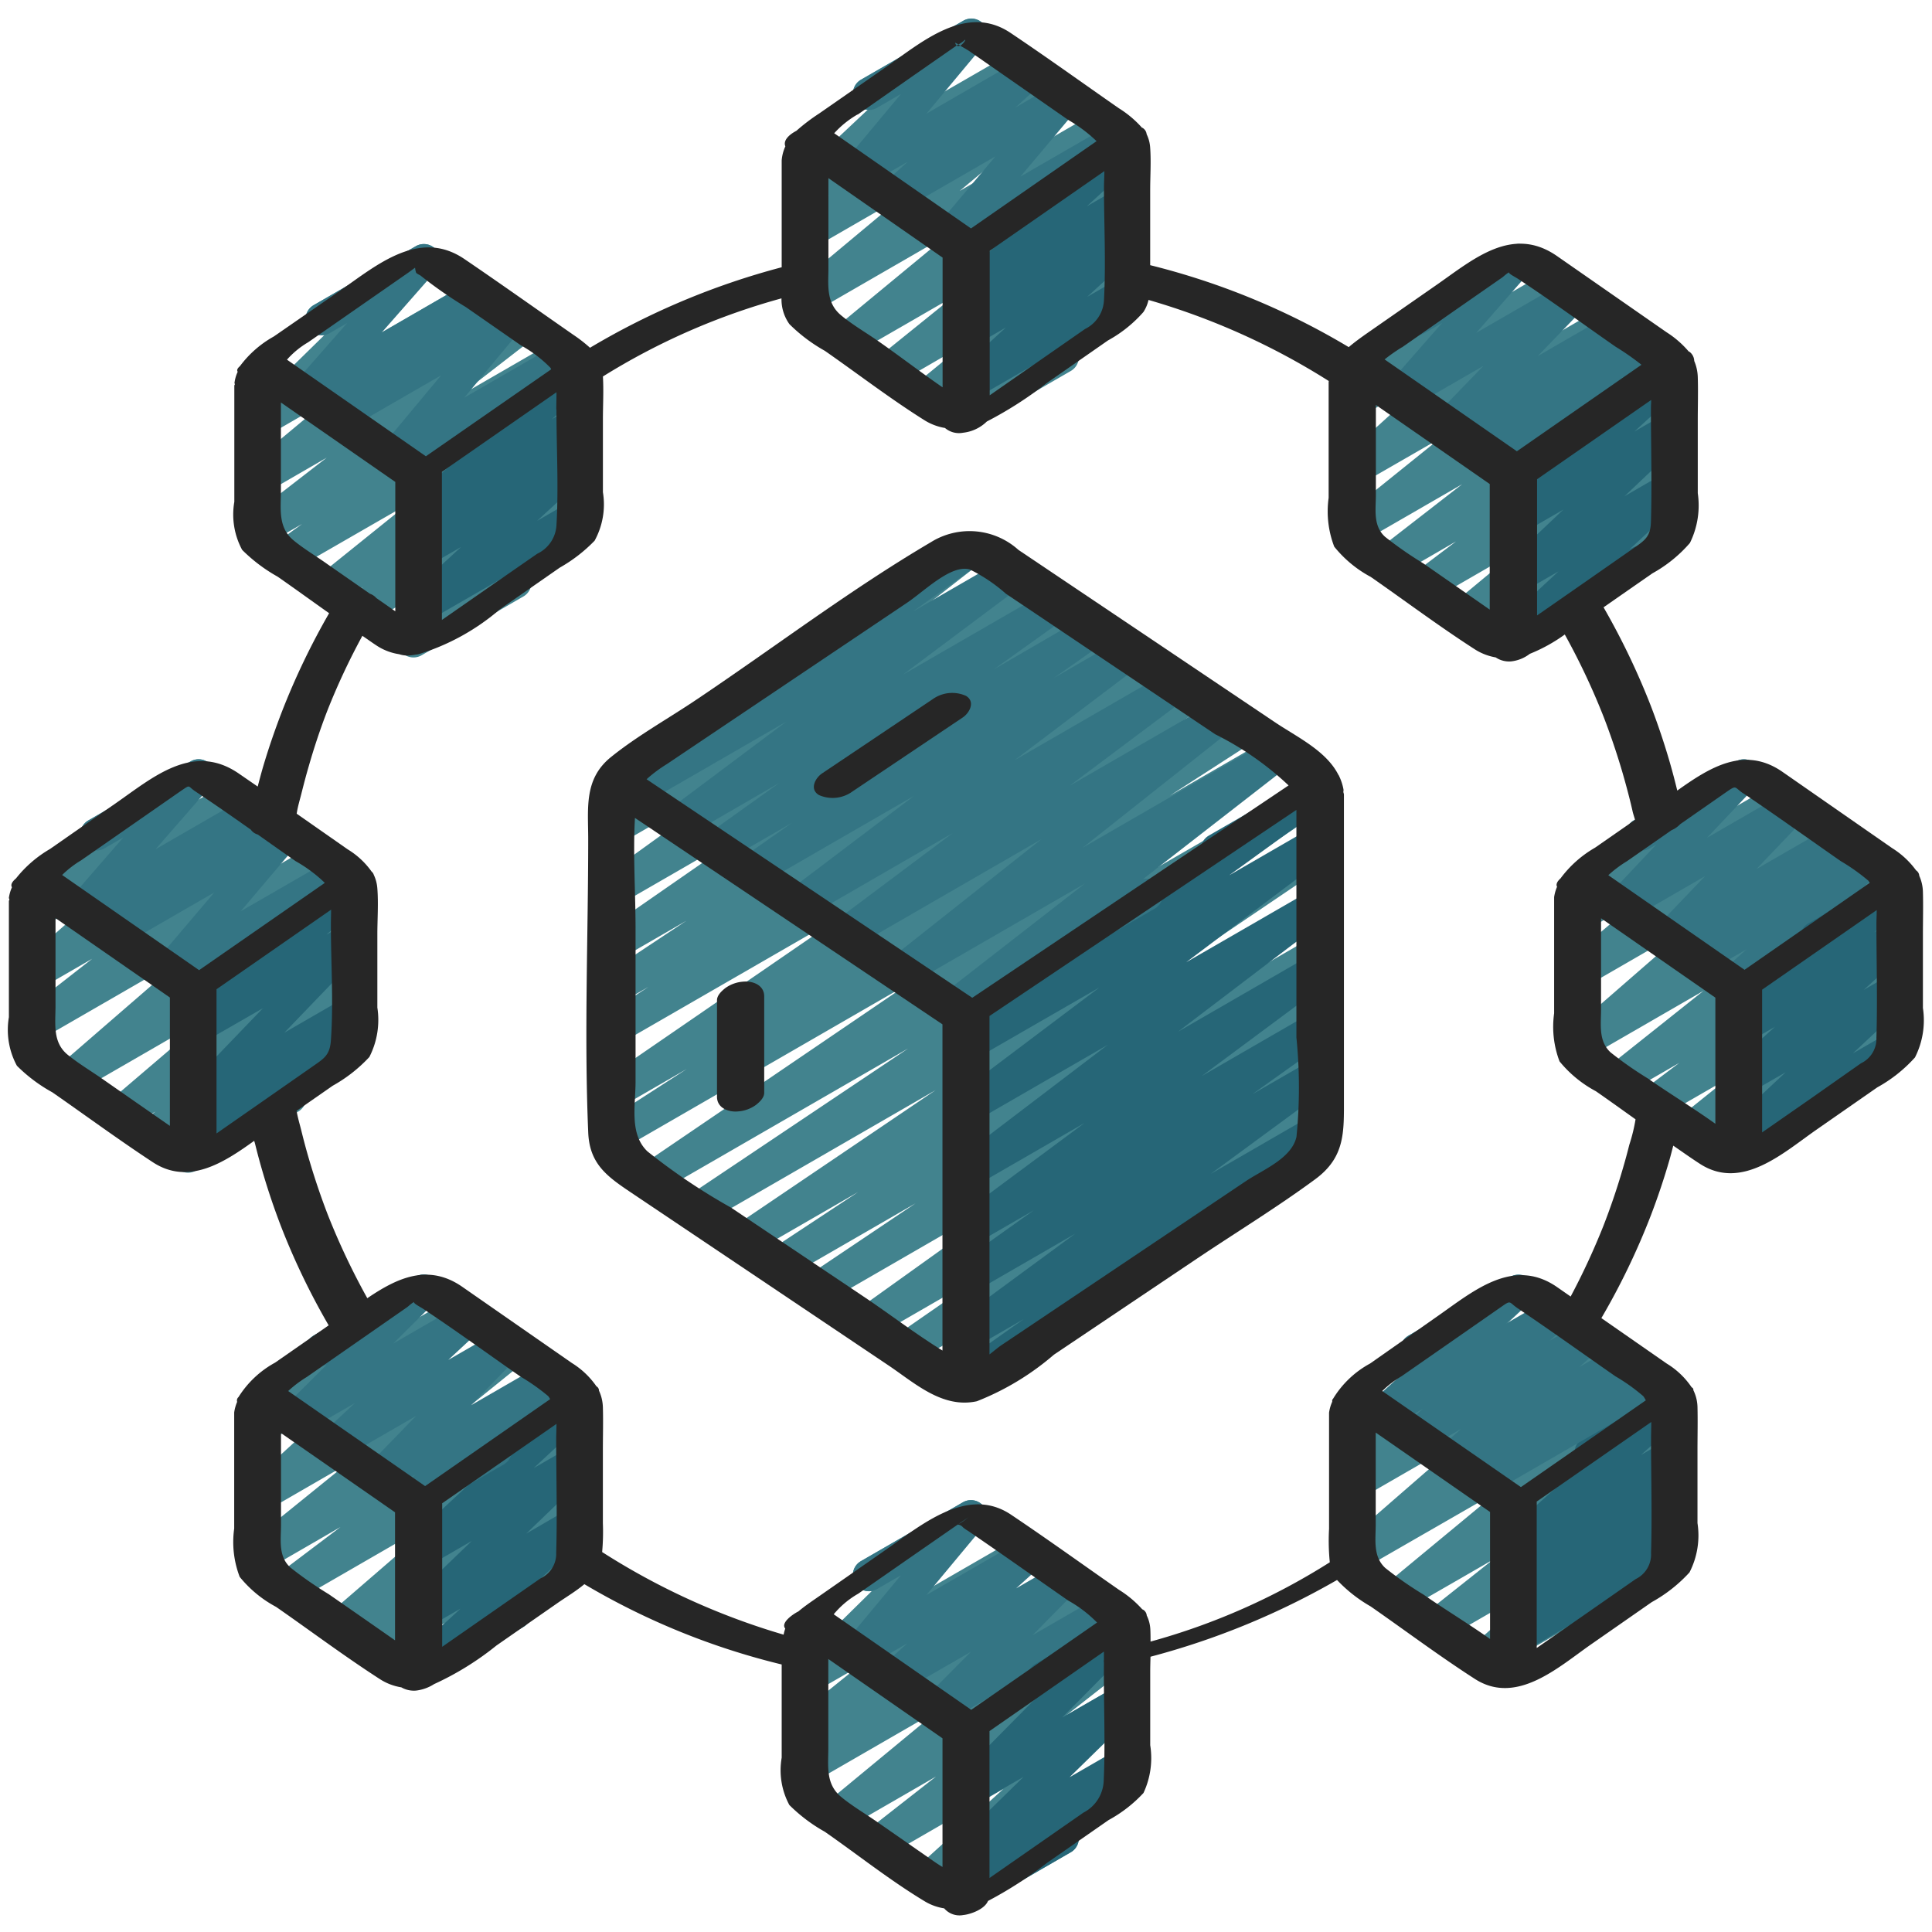 <svg id="Icons" height="512" viewBox="0 0 60 60" width="512" xmlns="http://www.w3.org/2000/svg"><g fill="#42838e"><path d="m29.841 13.418a.5.5 0 0 1 -.317-.887l.368-.3-.892.514a.5.5 0 0 1 -.566-.82l1.458-1.193-2.07 1.2a.5.5 0 0 1 -.563-.823l2.341-1.889-3.1 1.789a.5.5 0 0 1 -.568-.819l3.511-2.9-4.157 2.4a.5.5 0 0 1 -.57-.817l3.325-2.773-2.762 1.594a.5.5 0 0 1 -.557-.828l1.021-.8-.464.268a.5.5 0 0 1 -.592-.8l2.265-2.13a.5.5 0 0 1 -.213-.932l3.171-1.824a.5.5 0 0 1 .593.8l-1.991 1.869 2.979-1.717a.5.5 0 0 1 .558.828l-1.022.8 1.53-.883a.5.5 0 0 1 .57.817l-3.322 2.767 4.326-2.5a.5.5 0 0 1 .568.819l-3.512 2.9 3.533-2.038a.5.5 0 0 1 .563.823l-2.344 1.885 1.782-1.028a.5.5 0 0 1 .566.82l-1.457 1.19.891-.514a.5.5 0 0 1 .566.82l-1.958 1.6a.479.479 0 0 1 .109.131.5.5 0 0 1 -.182.683l-3.165 1.828a.5.5 0 0 1 -.25.07z"/><path d="m12.841 20.418a.5.5 0 0 1 -.346-.861l2.138-2.048-3.195 1.845a.5.5 0 0 1 -.551-.832l.385-.292-.793.458a.5.5 0 0 1 -.563-.822l2.733-2.2-3.564 2.053a.5.5 0 0 1 -.543-.839l.838-.606-1.044.6a.5.5 0 0 1 -.557-.829l2.367-1.832-1.867 1.08a.5.5 0 0 1 -.569-.817l2.372-1.976-1.8 1.041a.5.5 0 0 1 -.6-.79l2.395-2.348a.5.5 0 0 1 -.336-.926l3.172-1.831a.5.5 0 0 1 .6.79l-2.313 2.264 3.449-1.992a.5.5 0 0 1 .57.818l-2.37 1.974 3.179-1.835a.5.5 0 0 1 .557.829l-2.363 1.83 3.078-1.777a.5.5 0 0 1 .543.839l-.843.607.718-.415a.5.5 0 0 1 .563.822l-2.734 2.207 2.172-1.254a.5.5 0 0 1 .551.831l-.455.345a.5.5 0 0 1 .5.837l-2.323 2.225a.549.549 0 0 1 .445.25.5.5 0 0 1 -.182.683l-3.165 1.828a.5.5 0 0 1 -.249.066z"/><path d="m46.4 20.259a.5.5 0 0 1 -.31-.892l.16-.127-.53.306a.5.5 0 0 1 -.569-.818l1.927-1.6-2.639 1.524a.5.5 0 0 1 -.552-.832l1.332-1.006-1.875 1.086a.5.5 0 0 1 -.557-.828l2.62-2.033-3.086 1.781a.5.5 0 0 1 -.563-.82l2.953-2.377-2.432 1.4a.5.5 0 0 1 -.586-.8l2.914-2.641-2.328 1.344a.5.5 0 0 1 -.576-.812l2.048-1.759a.483.483 0 0 1 -.194-.189.5.5 0 0 1 .182-.684l3.171-1.834a.5.5 0 0 1 .576.813l-1.071.92 1.75-1.01a.5.5 0 0 1 .586.8l-2.915 2.641 3.98-2.3a.5.5 0 0 1 .564.822l-2.951 2.376 3.818-2.2a.5.5 0 0 1 .557.828l-2.619 2.033 2.535-1.464a.5.5 0 0 1 .551.832l-1.333 1.007.783-.452a.5.5 0 0 1 .568.819l-1.926 1.594 1.358-.784a.5.5 0 0 1 .559.826l-.435.344a.505.505 0 0 1 .467.249.5.5 0 0 1 -.182.683l-5.484 3.166a.5.5 0 0 1 -.246.068z"/><path d="m29.841 59.419a.5.5 0 0 1 -.314-.89l.048-.039-.513.3a.5.5 0 0 1 -.586-.8l2.686-2.434-3.691 2.131a.5.5 0 0 1 -.559-.827l2.156-1.688-2.849 1.646a.5.5 0 0 1 -.569-.819l3.511-2.9-3.881 2.24a.5.5 0 0 1 -.544-.837l.44-.318a.5.5 0 0 1 -.461-.867l1.884-1.52-1.32.761a.5.5 0 0 1 -.6-.789l2.4-2.362a.5.5 0 0 1 -.344-.924l3.171-1.83a.5.5 0 0 1 .6.789l-2.324 2.284 3.474-2.006a.5.5 0 0 1 .565.821l-1.882 1.519 2.561-1.482a.5.5 0 0 1 .544.837l-.338.245.739-.426a.5.5 0 0 1 .568.819l-3.51 2.9 3.814-2.2a.5.5 0 0 1 .558.826l-2.158 1.69 1.6-.924a.5.5 0 0 1 .586.8l-2.686 2.433 2.1-1.212a.5.5 0 0 1 .563.823l-1.927 1.547a.445.445 0 0 1 .081.106.5.5 0 0 1 -.182.682l-3.165 1.829a.5.5 0 0 1 -.246.066z"/><path d="m12.841 52.419a.5.5 0 0 1 -.329-.876l1.3-1.139-2.043 1.179a.5.5 0 0 1 -.554-.829l.366-.281-.77.444a.5.5 0 0 1 -.578-.811l3.423-2.959-4.518 2.609a.5.5 0 0 1 -.551-.832l1.986-1.5-2.273 1.315a.5.5 0 0 1 -.565-.821l2.965-2.4-2.423 1.4a.5.5 0 0 1 -.587-.8l2.9-2.652-2.311 1.334a.5.5 0 0 1 -.57-.817l1.991-1.662a.5.5 0 0 1 .038-.842l3.172-1.83a.5.5 0 0 1 .57.817l-.689.576 1.277-.737a.5.5 0 0 1 .587.8l-2.9 2.654 3.981-2.3a.5.5 0 0 1 .565.821l-2.961 2.394 3.836-2.215a.5.5 0 0 1 .551.832l-1.987 1.5 1.981-1.143a.5.5 0 0 1 .577.811l-3.424 2.96 2.848-1.644a.5.5 0 0 1 .553.83l-.449.344a.5.5 0 0 1 .475.855l-2.091 1.832a.487.487 0 0 1 .229.207.5.5 0 0 1 -.182.682l-3.165 1.829a.5.5 0 0 1 -.251.065z"/><path d="m46.033 52.008a.5.5 0 0 1 -.332-.874l2.278-2.027-3.154 1.821a.5.5 0 0 1 -.56-.824l2.1-1.666-2.8 1.614a.5.5 0 0 1 -.565-.818l3.545-2.934-4.245 2.443a.5.5 0 0 1 -.578-.809l3.721-3.234-3.164 1.826a.5.5 0 0 1 -.552-.831l.444-.337a.5.5 0 0 1 -.484-.844l2.25-2.1a.5.5 0 0 1 -.2-.93l3.171-1.83a.5.5 0 0 1 .592.8l-1.938 1.81 2.9-1.676a.5.5 0 0 1 .553.831l-.36.273.762-.44a.5.5 0 0 1 .578.81l-3.711 3.228 4.9-2.825a.5.5 0 0 1 .569.817l-3.553 2.941 3.52-2.033a.5.5 0 0 1 .56.825l-2.1 1.665 1.537-.887a.5.5 0 0 1 .582.807l-2.279 2.026 1.7-.979a.5.5 0 0 1 .5.866l-5.937 3.427a.49.49 0 0 1 -.25.068z"/><path d="m5.841 36.419a.5.5 0 0 1 -.32-.884l.683-.571-1.27.733a.5.5 0 0 1 -.556-.828l.449-.348-.867.5a.5.5 0 0 1 -.574-.812l3.114-2.66-4.116 2.377a.5.5 0 0 1 -.577-.811l3.958-3.429-4.485 2.588a.5.5 0 0 1 -.557-.826l2.139-1.672-1.583.914a.5.5 0 0 1 -.579-.809l2.47-2.165-1.891 1.092a.5.5 0 0 1 -.571-.817l2-1.668a.5.5 0 0 1 .036-.844l3.172-1.831a.5.5 0 0 1 .571.817l-.711.594 1.3-.752a.5.5 0 0 1 .579.809l-2.471 2.165 3.37-1.946a.5.5 0 0 1 .557.828l-2.138 1.67 2.827-1.633a.5.5 0 0 1 .577.811l-3.958 3.43 4.3-2.483a.5.5 0 0 1 .574.814l-3.115 2.66 2.542-1.468a.5.5 0 0 1 .555.828l-.484.376a.5.5 0 0 1 .5.851l-1.991 1.665a.485.485 0 0 1 .141.157.5.5 0 0 1 -.182.682l-3.168 1.829a.5.5 0 0 1 -.25.067z"/><path d="m53.609 36.347a.5.5 0 0 1 -.322-.883l1.018-.856-1.606.927a.5.5 0 0 1 -.563-.822l1.494-1.2-2.1 1.212a.5.5 0 0 1 -.55-.832l1.172-.884-1.689.974a.5.5 0 0 1 -.561-.824l3-2.387-3.58 2.067a.5.5 0 0 1 -.578-.81l3.756-3.268-3.225 1.862a.5.5 0 0 1 -.574-.814l2.177-1.853-1.6.925a.5.5 0 0 1 -.574-.814l2.027-1.725a.509.509 0 0 1 -.175-.179.5.5 0 0 1 .182-.684l3.171-1.831a.5.5 0 0 1 .574.814l-.946.8 1.594-.92a.5.5 0 0 1 .574.814l-2.177 1.854 2.972-1.71a.5.5 0 0 1 .578.81l-3.755 3.264 4.938-2.851a.5.5 0 0 1 .56.825l-3.007 2.388 2.905-1.676a.5.5 0 0 1 .551.832l-1.173.884.623-.359a.5.5 0 0 1 .563.822l-1.491 1.2.928-.535a.5.5 0 0 1 .572.816l-1.018.855.069-.039a.5.5 0 0 1 .5.865l-4.985 2.878a.493.493 0 0 1 -.249.068z"/></g><path d="m30.027 12.454a.5.5 0 0 1 -.337-.869l1.547-1.413-.964.557a.5.5 0 0 1 -.565-.822l.331-.268a.5.5 0 0 1 -.355-.869l2.451-2.239a.484.484 0 0 1 -.164-.172.5.5 0 0 1 .182-.683l2.536-1.464a.5.5 0 0 1 .587.8l-1.525 1.396.97-.56a.5.5 0 0 1 .565.821l-.333.27a.471.471 0 0 1 .421.205.5.5 0 0 1 -.066.664l-1.547 1.413.96-.554a.5.5 0 0 1 .5.866l-4.944 2.854a.489.489 0 0 1 -.25.067z" fill="#266677"/><path d="m29.473 7.842a.5.5 0 0 1 -.383-.822l1.823-2.163-2.957 1.707a.5.5 0 0 1 -.585-.8l.82-.741-1.351.777a.5.5 0 0 1 -.634-.754l1.773-2.126-.74.427a.5.5 0 0 1 -.5-.867l3.172-1.832a.5.5 0 0 1 .634.754l-1.773 2.127 3-1.734a.5.5 0 0 1 .585.8l-.819.741 1.343-.776a.5.5 0 0 1 .633.756l-1.821 2.166 2.878-1.661a.5.5 0 0 1 .5.866l-5.348 3.088a.5.5 0 0 1 -.25.067z" fill="#347584"/><path d="m29.257 43.181a.5.5 0 0 1 -.287-.91l2.43-1.706-3.058 1.766a.5.5 0 0 1 -.535-.844l2.93-2.031-3.59 2.072a.5.5 0 0 1 -.541-.839l5.739-4.107-6.755 3.9a.5.5 0 0 1 -.529-.847l3.37-2.263-4.018 2.319a.5.5 0 0 1 -.525-.849l2.76-1.821-3.34 1.928a.5.5 0 0 1 -.531-.846l6.278-4.247-7.168 4.138a.5.5 0 0 1 -.529-.848l6.846-4.585-7.748 4.472a.5.5 0 0 1 -.531-.845l8.275-5.627-8.92 5.148a.5.5 0 0 1 -.521-.853l2.57-1.658-2.049 1.183a.5.5 0 0 1 -.533-.845l7.518-5.165-6.986 4.029a.5.5 0 0 1 -.522-.851l1.382-.9-.86.495a.5.5 0 0 1 -.526-.849l2.562-1.7-2.036 1.176a.5.5 0 0 1 -.535-.844l4.679-3.247-4.144 2.392a.5.5 0 0 1 -.543-.838l5.064-3.653-4.522 2.611a.5.5 0 0 1 -.557-.827l7.356-5.738a.5.5 0 0 1 .075-.814l3.757-2.168a.5.5 0 0 1 .558.827l-5.457 4.257 6.817-3.937a.5.5 0 0 1 .543.839l-5.064 3.654 6.028-3.48a.5.5 0 0 1 .535.843l-4.682 3.252 5.507-3.179a.5.5 0 0 1 .527.849l-2.56 1.7 3.134-1.81a.5.5 0 0 1 .522.852l-1.389.905 1.872-1.083a.5.5 0 0 1 .533.845l-7.51 5.161 8.56-4.943a.5.5 0 0 1 .521.853l-2.573 1.66 3.115-1.8a.5.5 0 0 1 .532.846l-8.273 5.626 8.995-5.189a.5.5 0 0 1 .529.849l-6.849 4.587 6.343-3.662a.5.5 0 0 1 .53.847l-6.274 4.245 5.745-3.317a.5.5 0 0 1 .525.85l-2.769 1.824 2.241-1.293a.5.5 0 0 1 .528.848l-3.363 2.258 2.835-1.637a.5.5 0 0 1 .541.84l-5.743 4.11 5.2-3a.5.5 0 0 1 .535.844l-2.923 2.026 2.388-1.379a.5.5 0 0 1 .537.842l-2.443 1.714.742-.428a.5.5 0 0 1 .5.865l-10.55 6.09a.5.5 0 0 1 -.248.065z" fill="#42838e"/><path d="m30.03 43.324a.5.5 0 0 1 -.289-.908l2.052-1.45-1.515.874a.5.5 0 0 1 -.546-.835l3.66-2.692-3.116 1.8a.5.5 0 0 1 -.54-.84l2.372-1.688-1.834 1.059a.5.5 0 0 1 -.547-.834l3.955-2.935-3.41 1.968a.5.5 0 0 1 -.552-.83l4.68-3.563-4.13 2.384a.5.5 0 0 1 -.551-.834l4.426-3.335-3.877 2.235a.5.5 0 0 1 -.543-.838l7.6-5.5a.5.5 0 0 1 .217-.613l3.137-1.811a.5.5 0 0 1 .543.839l-3.049 2.206 2.542-1.468a.5.5 0 0 1 .551.833l-4.426 3.335 3.876-2.237a.5.5 0 0 1 .552.831l-4.681 3.562 4.129-2.384a.5.5 0 0 1 .548.834l-3.946 2.931 3.4-1.964a.5.5 0 0 1 .54.84l-2.368 1.687 1.831-1.056a.5.5 0 0 1 .546.835l-3.667 2.694 3.117-1.8a.5.5 0 0 1 .539.841l-7.2 5.088a.5.5 0 0 1 -.216.611l-3.566 2.06a.491.491 0 0 1 -.244.068z" fill="#266677"/><path d="m29.586 31.768a.5.5 0 0 1 -.307-.895l4.415-3.434-5.494 3.171a.5.5 0 0 1 -.56-.825l4.7-3.721-5.871 3.39a.5.5 0 0 1 -.55-.833l3.669-2.749-4.548 2.628a.5.5 0 0 1 -.552-.832l3.9-2.952-4.836 2.792a.5.5 0 0 1 -.538-.842l1.586-1.115-2.132 1.231a.5.5 0 0 1 -.541-.84l2.278-1.629-2.915 1.687a.5.5 0 0 1 -.55-.833l3.68-2.756-4.562 2.634a.5.5 0 0 1 -.54-.841l6.636-4.735a.5.5 0 0 1 .2-.652l3.757-2.168a.5.5 0 0 1 .54.84l-2.095 1.5 2.818-1.627a.5.5 0 0 1 .55.834l-3.68 2.755 4.557-2.63a.5.5 0 0 1 .541.839l-2.277 1.628 2.908-1.688a.5.5 0 0 1 .539.842l-1.585 1.114 2.128-1.229a.5.5 0 0 1 .552.832l-3.9 2.951 4.828-2.788a.5.5 0 0 1 .55.833l-3.67 2.75 4.546-2.625a.5.5 0 0 1 .56.825l-4.7 3.723 5.868-3.389a.5.5 0 0 1 .557.828l-4.546 3.533a.5.5 0 0 1 .357.922l-6.021 3.478a.493.493 0 0 1 -.25.068z" fill="#347584"/><path d="m13.027 19.358a.5.5 0 0 1 -.339-.868l1.628-1.5-1.043.6a.5.5 0 0 1 -.566-.82l.375-.307a.493.493 0 0 1 -.468-.2.5.5 0 0 1 .076-.667l2.391-2.1a.492.492 0 0 1 -.11-.133.5.5 0 0 1 .182-.683l2.536-1.464a.5.5 0 0 1 .581.809l-1.128.991.579-.334a.5.5 0 0 1 .566.82l-.377.308a.5.5 0 0 1 .4.864l-1.628 1.5 1.039-.6a.5.5 0 0 1 .5.867l-4.944 2.854a.5.5 0 0 1 -.25.063z" fill="#266677"/><path d="m12.243 14.685a.5.5 0 0 1 -.384-.82l1.84-2.209-3 1.732a.5.5 0 0 1 -.575-.813l.337-.287-.742.428a.5.5 0 0 1 -.626-.763l1.687-1.919-.541.312a.5.5 0 0 1 -.5-.867l3.172-1.831a.5.5 0 0 1 .626.764l-1.686 1.919 2.8-1.62a.5.5 0 0 1 .575.813l-.335.288.734-.425a.5.5 0 0 1 .634.753l-1.839 2.209 2.964-1.712a.5.5 0 0 1 .5.866l-5.4 3.115a.5.5 0 0 1 -.241.067z" fill="#347584"/><path d="m46.788 15.059a.5.5 0 0 1 -.323-.882l.226-.192-.608.351a.5.5 0 0 1 -.57-.816l.045-.039-.392.227a.5.5 0 0 1 -.609-.781l1.513-1.565-2.348 1.356a.5.5 0 0 1 -.626-.763l1.688-1.924-.545.315a.5.5 0 0 1 -.5-.867l3.171-1.831a.5.5 0 0 1 .626.763l-1.689 1.925 2.811-1.623a.5.5 0 0 1 .61.781l-1.514 1.566 2.338-1.351a.5.5 0 0 1 .57.817l-.043.037.381-.222a.5.5 0 0 1 .573.815l-1.822 1.544a.453.453 0 0 1 .076.1.5.5 0 0 1 -.182.683l-2.607 1.505a.5.5 0 0 1 -.25.071z" fill="#347584"/><path d="m47.029 20.2a.5.5 0 0 1 -.341-.867l1.712-1.588-1.122.648a.5.5 0 0 1 -.593-.8l1.864-1.765-1.275.736a.5.5 0 0 1 -.587-.8l2.449-2.236a.5.5 0 0 1 .02-.854l2.536-1.464a.5.5 0 0 1 .587.8l-1.519 1.39.961-.554a.5.5 0 0 1 .593.8l-1.863 1.765 1.27-.734a.5.5 0 0 1 .591.8l-1.71 1.59.079-.046a.5.5 0 0 1 .5.866l-3.9 2.253a.5.5 0 0 1 -.252.06z" fill="#266677"/><path d="m29.089 53.579a.5.5 0 0 1 -.356-.851l1.418-1.428-2.2 1.267a.5.5 0 0 1 -.585-.8l.809-.731-1.336.772a.5.5 0 0 1 -.635-.752l1.775-2.134-.745.43a.5.5 0 0 1 -.5-.866l3.171-1.83a.5.5 0 0 1 .635.752l-1.77 2.127 3.009-1.735a.5.5 0 0 1 .585.8l-.807.728 1.327-.766a.5.5 0 0 1 .6.785l-1.414 1.433 2.187-1.261a.5.5 0 0 1 .5.865l-5.418 3.128a.489.489 0 0 1 -.25.067z" fill="#347584"/><path d="m30.029 59.31a.5.5 0 0 1 -.317-.887l.4-.327a.5.5 0 0 1 -.433-.851l2.109-2.063-1.515.874a.5.5 0 0 1 -.605-.785l2.64-2.672a.5.5 0 0 1 -.153-.923l2.536-1.464a.5.5 0 0 1 .609.788l-2.311 2.339 1.737-1a.5.5 0 0 1 .6.79l-2.109 2.064 1.51-.872a.5.5 0 0 1 .567.82l-1.944 1.587a.469.469 0 0 1 .088.113.5.5 0 0 1 -.182.682l-2.977 1.719a.493.493 0 0 1 -.25.068z" fill="#266677"/><path d="m13.029 52.31a.5.5 0 0 1 -.339-.869l1.616-1.486-1.031.595a.5.5 0 0 1 -.6-.793l1.975-1.9-1.383.8a.5.5 0 0 1 -.591-.8l2.483-2.312a.491.491 0 0 1 -.192-.189.5.5 0 0 1 .182-.682l2.536-1.464a.5.5 0 0 1 .591.8l-1.7 1.582 1.14-.657a.5.5 0 0 1 .6.793l-1.973 1.9 1.377-.8a.5.5 0 0 1 .589.8l-2.156 1.983a.5.5 0 0 1 .1.91l-2.977 1.719a.49.49 0 0 1 -.247.07z" fill="#266677"/><path d="m12.788 47.059a.5.5 0 0 1 -.327-.878l.448-.389-.88.508a.5.5 0 0 1 -.609-.78l1.5-1.546-2.32 1.341a.5.5 0 0 1 -.59-.8l1.011-.94-1.611.925a.5.5 0 0 1 -.6-.787l1.332-1.327a.506.506 0 0 1 -.582-.228.5.5 0 0 1 .182-.683l3.172-1.83a.5.5 0 0 1 .6.788l-1.3 1.291 2.13-1.23a.5.5 0 0 1 .589.8l-1.011.94 1.6-.922a.5.5 0 0 1 .61.781l-1.5 1.546 2.314-1.336a.5.5 0 0 1 .577.81l-1.8 1.562a.47.47 0 0 1 .1.126.5.5 0 0 1 -.182.682l-2.607 1.505a.49.49 0 0 1 -.246.071z" fill="#347584"/><path d="m47.027 51.385a.5.5 0 0 1 -.327-.879l.947-.817-.374.215a.5.5 0 0 1 -.577-.81l1-.865-.423.244a.5.5 0 0 1 -.584-.806l2.411-2.158a.485.485 0 0 1 -.133-.151.5.5 0 0 1 .182-.682l2.536-1.464a.5.5 0 0 1 .583.806l-1.307 1.168.756-.436a.5.5 0 0 1 .577.811l-1 .866.421-.243a.5.5 0 0 1 .585.816l-.943.814.366-.211a.5.5 0 0 1 .5.865l-4.944 2.854a.49.49 0 0 1 -.252.063z" fill="#266677"/><path d="m45.971 46.5a.5.5 0 0 1 -.323-.883l.159-.133-.527.3a.5.5 0 0 1 -.582-.807l.677-.6-1.166.673a.5.5 0 0 1 -.579-.809l.557-.488-1.015.586a.5.5 0 0 1 -.585-.8l1.267-1.143a.5.5 0 0 1 -.115-.915l3.171-1.83a.5.5 0 0 1 .585.8l-.727.657 1.344-.776a.5.5 0 0 1 .579.809l-.56.491 1.012-.584a.5.5 0 0 1 .582.806l-.676.6 1.157-.668a.5.5 0 0 1 .572.816l-.156.13.517-.3a.5.5 0 0 1 .5.865l-5.418 3.129a.489.489 0 0 1 -.25.074z" fill="#347584"/><path d="m6.028 35.983a.5.5 0 0 1 -.318-.883l.43-.356a.488.488 0 0 1 -.508-.178.5.5 0 0 1 .033-.655l2.5-2.6-1.894 1.089a.5.5 0 0 1 -.581-.8l2.392-2.1a.464.464 0 0 1 -.111-.133.5.5 0 0 1 .182-.683l2.536-1.464a.5.5 0 0 1 .581.809l-1.134 1 .585-.337a.5.5 0 0 1 .61.779l-2.5 2.6 1.889-1.091a.5.5 0 0 1 .568.819l-.533.44a.521.521 0 0 1 .483.248.5.5 0 0 1 -.182.682l-4.778 2.747a.491.491 0 0 1 -.25.067z" fill="#266677"/><path d="m5.225 30.672a.5.5 0 0 1 -.381-.824l1.811-2.132-2.928 1.691a.5.5 0 0 1 -.576-.813l.349-.294-.751.433a.5.5 0 0 1 -.627-.761l1.707-1.964-.585.338a.5.5 0 0 1 -.5-.867l3.172-1.831a.5.5 0 0 1 .627.762l-1.712 1.964 2.85-1.645a.5.5 0 0 1 .575.813l-.345.294.745-.43a.5.5 0 0 1 .631.757l-1.811 2.137 2.9-1.673a.5.5 0 1 1 .5.866l-5.4 3.117a.5.5 0 0 1 -.251.062z" fill="#347584"/><path d="m53.788 31.059a.5.5 0 0 1 -.335-.872l.78-.7-1.3.75a.5.5 0 0 1 -.571-.817l.052-.043-.4.23a.5.5 0 0 1 -.612-.778l1.549-1.619-2.404 1.39a.5.5 0 0 1 -.613-.777l1.5-1.591-.2.116a.5.5 0 0 1 -.5-.867l3.171-1.831a.5.5 0 0 1 .613.777l-1.505 1.592 2.466-1.425a.5.5 0 0 1 .612.779l-1.544 1.617 2.4-1.384a.5.5 0 0 1 .571.817l-.051.043.391-.227a.5.5 0 0 1 .585.8l-1.773 1.597a.5.5 0 0 1 -.025.851l-2.607 1.505a.5.5 0 0 1 -.25.067z" fill="#347584"/><path d="m54.028 35.819a.5.5 0 0 1 -.341-.865l1.768-1.654-1.181.681a.5.5 0 0 1 -.585-.8l1.433-1.292-.852.491a.5.5 0 0 1 -.58-.81l2.383-2.08a.483.483 0 0 1 -.1-.126.5.5 0 0 1 .182-.683l2.536-1.464a.5.5 0 0 1 .58.809l-1.061.927.513-.3a.5.5 0 0 1 .585.8l-1.429 1.289.844-.487a.5.5 0 0 1 .591.8l-1.769 1.657 1.107-.639a.5.5 0 1 1 .5.865l-4.872 2.813a.489.489 0 0 1 -.252.068z" fill="#266677"/><path d="m29.817 1.411-.057-.033-.051.036a.092.092 0 0 0 .108-.003z" fill="#262626"/><path d="m19.554 37.006 3.82 2.565 4.21 2.827c.824.553 1.68 1.353 2.754 1.119a8.309 8.309 0 0 0 2.391-1.445l4.442-2.983c1.224-.822 2.5-1.6 3.687-2.476.922-.686.879-1.47.879-2.5v-9.441a.446.446 0 0 0 -.019-.074.374.374 0 0 0 .006-.075 1.6 1.6 0 0 0 -.131-.409.156.156 0 0 0 -.028-.05c-.38-.752-1.291-1.177-1.976-1.638l-4.189-2.815-3.771-2.533a2.268 2.268 0 0 0 -2.724-.237c-2.489 1.465-4.838 3.249-7.235 4.859-.886.6-1.862 1.139-2.693 1.809-.848.682-.71 1.587-.71 2.55 0 3.022-.127 6.073 0 9.092.033.971.558 1.365 1.287 1.855zm7.251 3.25-4.1-2.751a19.1 19.1 0 0 1 -2.6-1.749c-.567-.544-.367-1.43-.367-2.163v-4.742c0-1.132-.083-2.311-.019-3.45l9.55 6.411v10.13c-.844-.52-1.651-1.142-2.464-1.686zm13.458-4.951c-.148.671-1.046 1.024-1.567 1.373l-7.6 5.1c-.095.065-.228.176-.366.285v-10.511l9.531-6.4v7.068a15.438 15.438 0 0 1 .002 3.085zm-12.094-16.586c.543-.365 1.372-1.2 1.948-1.034a5.053 5.053 0 0 1 1.12.752q.98.657 1.958 1.315l4.547 3.053a9.4 9.4 0 0 1 2.276 1.587l-9.824 6.595-10.114-6.787a4.315 4.315 0 0 1 .63-.47z" fill="#262626"/><path d="m1.627 33.924c1.038.722 2.06 1.474 3.116 2.168 1.107.728 2.2.023 3.151-.663.008.028.019.061.026.088.075.307.158.612.247.915q.249.846.566 1.669a21.954 21.954 0 0 0 1.474 3.059l-1.664 1.158a3.082 3.082 0 0 0 -1.136 1.069.14.14 0 0 0 -.042.149 1.283 1.283 0 0 0 -.092.329v3.606a3.019 3.019 0 0 0 .171 1.5 3.675 3.675 0 0 0 1.13.932c1.077.749 2.134 1.542 3.237 2.252a1.731 1.731 0 0 0 .653.247.782.782 0 0 0 .463.1 1.324 1.324 0 0 0 .553-.2 9.113 9.113 0 0 0 1.939-1.2l1.894-1.317c.257-.18.573-.366.835-.587a22.344 22.344 0 0 0 6.128 2.494v2.894a2.275 2.275 0 0 0 .238 1.47 5.025 5.025 0 0 0 1.1.83c1.031.718 2.039 1.521 3.116 2.168a1.657 1.657 0 0 0 .593.212.626.626 0 0 0 .594.207c.216-.021.659-.174.766-.437a12.435 12.435 0 0 0 1.837-1.185l1.908-1.327a4.228 4.228 0 0 0 1.084-.842 2.557 2.557 0 0 0 .209-1.484v-2.286c0-.152.005-.307.009-.461a23.738 23.738 0 0 0 5.793-2.383 4.5 4.5 0 0 0 1.044.821c1.076.749 2.134 1.542 3.237 2.252 1.29.83 2.59-.362 3.6-1.068l1.893-1.318a4.583 4.583 0 0 0 1.172-.923 2.513 2.513 0 0 0 .248-1.531v-2.284c0-.441.011-.883 0-1.323a1.256 1.256 0 0 0 -.128-.52.082.082 0 0 0 -.052-.088 2.5 2.5 0 0 0 -.778-.741l-2.027-1.41a22.053 22.053 0 0 0 1.541-3.2q.325-.85.578-1.728c.041-.142.076-.286.114-.428.278.191.553.388.836.57 1.3.834 2.586-.352 3.606-1.062l1.894-1.318a4.48 4.48 0 0 0 1.17-.929 2.549 2.549 0 0 0 .247-1.535v-2.284c0-.44.012-.882 0-1.322a1.3 1.3 0 0 0 -.113-.5.22.22 0 0 0 -.1-.17 2.667 2.667 0 0 0 -.746-.692l-3.4-2.364c-1.188-.827-2.273-.13-3.27.579-.071-.292-.147-.582-.23-.87q-.26-.9-.6-1.783a22.634 22.634 0 0 0 -1.459-3.038q.758-.528 1.516-1.055a4.267 4.267 0 0 0 1.166-.944 2.631 2.631 0 0 0 .244-1.545v-2.285c0-.44.014-.882 0-1.322a1.384 1.384 0 0 0 -.11-.5.366.366 0 0 0 -.151-.287c-.006-.006-.016 0-.023-.01a3.047 3.047 0 0 0 -.686-.595l-3.4-2.365c-1.391-.968-2.6.1-3.741.894l-2.083 1.449c-.224.156-.445.313-.646.484a22.565 22.565 0 0 0 -6.166-2.545v-2.323c0-.437.031-.887 0-1.323a1.119 1.119 0 0 0 -.11-.421.263.263 0 0 0 -.132-.2h-.011a3.277 3.277 0 0 0 -.724-.609c-1.119-.778-2.226-1.577-3.358-2.336-1.372-.923-2.751.277-3.86 1.052l-2.084 1.449a6.016 6.016 0 0 0 -.709.539c-.246.128-.415.309-.342.482a1.3 1.3 0 0 0 -.114.432v3.323a23.153 23.153 0 0 0 -5.953 2.5 4.472 4.472 0 0 0 -.514-.4c-1.128-.784-2.247-1.581-3.383-2.353-1.4-.954-2.719.182-3.863.978l-2.058 1.424a3.318 3.318 0 0 0 -1.054.923c-.071.059-.106.12-.069.174a1.155 1.155 0 0 0 -.1.348c0 .015.011.023.012.036s-.017.031-.017.048v3.607a2.31 2.31 0 0 0 .244 1.493 5.025 5.025 0 0 0 1.1.83c.534.372 1.064.757 1.6 1.136a22.452 22.452 0 0 0 -1.469 3.065c-.219.569-.417 1.144-.589 1.729-.058.2-.108.393-.16.589l-.581-.4c-1.423-.986-2.668.112-3.829.92q-1.02.708-2.038 1.418a3.748 3.748 0 0 0 -1.06.917c-.106.088-.176.188-.124.273a1.243 1.243 0 0 0 -.095.327c0 .021.012.033.015.052s-.015.031-.015.048v3.607a2.346 2.346 0 0 0 .249 1.509 4.882 4.882 0 0 0 1.102.826zm1.555-.416c-.356-.247-.741-.477-1.078-.75-.477-.386-.38-.968-.38-1.517v-2.728l3.552 2.466v3.986q-1.048-.727-2.094-1.457zm7.094-4.794c0 1.191.084 2.415 0 3.6-.032.445-.207.555-.532.781l-1.524 1.063-1.496 1.042v-4.478l3.559-2.472c-.001.162-.007.321-.007.464zm-.746 14.048 1.689-1.175 1.422-.989c.053-.037.175-.16.243-.169-.113.015.163.156.253.215 1.025.68 2.021 1.407 3.03 2.109a6.263 6.263 0 0 1 .859.606.66.66 0 0 1 .059.093l-3.883 2.7-4.252-2.952a3.661 3.661 0 0 1 .58-.438zm.681 6.748a11.73 11.73 0 0 1 -1.192-.829c-.384-.348-.292-.861-.292-1.327v-2.848l3.541 2.46v3.976q-1.027-.718-2.057-1.432zm6.579-.495-1.534 1.067-1.524 1.061v-4.457l3.55-2.466c0 .161-.009.322-.009.47 0 1.175.035 2.356 0 3.531a.836.836 0 0 1 -.483.794zm12.952-1.667a.228.228 0 0 1 .164.085 1.087 1.087 0 0 0 .158.11c1.042.71 2.071 1.441 3.106 2.161a3.945 3.945 0 0 1 .9.686l-3.908 2.71-4.27-2.967a2.768 2.768 0 0 1 .762-.64l1.665-1.158zm.021-.014.048-.034c.088-.061.185-.117.267-.186a1.557 1.557 0 0 1 -.315.22zm-2.527 9.244c-.369-.256-.775-.492-1.12-.779-.479-.4-.392-.958-.392-1.513v-2.764l3.546 2.463v3.995c-.1-.06-.192-.12-.279-.181zm7.04-1.261a1.16 1.16 0 0 1 -.628.975l-1.492 1.038-1.426.993v-4.563l3.553-2.469v.266a.1.1 0 0 0 0 .057v.141c-.007 1.185.047 2.381-.007 3.562zm9.939-5.791a11.346 11.346 0 0 1 -1.191-.829c-.39-.355-.3-.878-.3-1.351v-2.856l3.551 2.466v3.944c-.675-.478-1.396-.912-2.06-1.374zm7.06-1.3a.851.851 0 0 1 -.478.814l-1.534 1.07-1.539 1.07v-4.548l3.558-2.471c0 .183-.007.367-.007.538 0 1.175.035 2.356 0 3.53zm-.251-4.878a.72.72 0 0 1 .088.141l-3.879 2.694-4.306-2.983a3.1 3.1 0 0 1 .6-.46l1.689-1.175 1.422-.99c.3-.211.219-.13.5.058 1.02.687 2.02 1.406 3.03 2.109a5.843 5.843 0 0 1 .856.609zm.189-9.833a11.5 11.5 0 0 1 -1.191-.829c-.387-.351-.3-.869-.3-1.339v-2.83l3.55 2.466v3.917c-.672-.482-1.392-.918-2.059-1.382zm7.061-1.293a.844.844 0 0 1 -.481.8l-1.534 1.078-1.535 1.068v-4.433l3.559-2.472c0 .148-.009.294-.009.432 0 1.175.035 2.355 0 3.53zm-4.139-7.588c1.02.686 2.02 1.405 3.03 2.108a6.155 6.155 0 0 1 .86.61.655.655 0 0 1 .041.066l-3.888 2.7-4.23-2.938a3.635 3.635 0 0 1 .578-.434l1.384-.963a.8.8 0 0 0 .27-.187l.035-.025 1.422-.99c.302-.207.22-.132.498.056zm-2.864-8.424c-.013.435-.173.56-.487.779l-1.534 1.07-1.515 1.054v-4.23l3.544-2.462c0 .089-.008.179-.008.262 0 1.175.035 2.356 0 3.53zm-7.064 1.29a11.87 11.87 0 0 1 -1.191-.828c-.38-.342-.287-.846-.287-1.306v-2.79l3.536 2.456v3.9zm-.671-6.71 1.689-1.18 1.422-.989c.055-.038.174-.158.243-.169-.106.016.157.144.25.206 1.027.675 2.022 1.406 3.031 2.108a8.023 8.023 0 0 1 .806.562l-3.869 2.687-4.108-2.853a5.424 5.424 0 0 1 .536-.376zm-16.3-.222c-.368-.256-.775-.491-1.119-.779-.44-.366-.4-.871-.39-1.382 0-.006 0-.011 0-.017 0-.033 0-.065 0-.1v-2.758l3.546 2.468v4.029c-.691-.475-1.361-.992-2.041-1.465zm3.5-2.251v-.529l3.561-2.474c0 .172-.012.342-.012.489 0 1.166.062 2.35 0 3.514a1.052 1.052 0 0 1 -.588.9l-1.534 1.067-1.427.993zm-4.1-4.758 1.684-1.179q.695-.483 1.389-.966a.164.164 0 0 1 -.046-.087 1.021 1.021 0 0 1 .1.051h.007a1.113 1.113 0 0 0 .15-.1c.129-.128.016.076-.1.142.112.063.246.142.273.161l3.084 2.145a4.5 4.5 0 0 1 .878.658l-3.9 2.71-4.248-2.956a2.988 2.988 0 0 1 .724-.583zm-9.355 9.159c0 1.194.07 2.411 0 3.6a1.043 1.043 0 0 1 -.595.878l-1.492 1.034-1.47 1.023v-4.6l3.558-2.472c.002.184-.006.368-.006.533zm-7.713-2.087 1.665-1.158 1.467-1.02c.008-.006.109-.082.19-.139a.8.8 0 0 0 .03.148c.017.041.118.075.151.105a13.183 13.183 0 0 0 1.4.972l1.71 1.189a3.934 3.934 0 0 1 .913.694c.011.014.013.033.023.048l-3.891 2.7-4.314-3a2.692 2.692 0 0 1 .656-.539zm-.46 6.143c-.479-.4-.384-.974-.384-1.533v-2.741l3.552 2.467v4.016l-.379-.264-.209-.145a.466.466 0 0 0 -.2-.135l-1.306-.909c-.35-.252-.741-.479-1.074-.756zm.264 7.826c.067-.268.138-.536.215-.8.167-.582.358-1.158.576-1.722a20.943 20.943 0 0 1 1.091-2.332c.162.108.32.226.485.33a1.735 1.735 0 0 0 .658.241.817.817 0 0 0 .34.037 1.7 1.7 0 0 0 .184-.026c.03 0 .058-.008.088-.014a7.012 7.012 0 0 0 2.519-1.394l1.855-1.291a4.766 4.766 0 0 0 1.083-.837 2.34 2.34 0 0 0 .258-1.506v-2.267c0-.438.026-.888 0-1.327a20.944 20.944 0 0 1 5.546-2.426 1.323 1.323 0 0 0 .246.8 5.046 5.046 0 0 0 1.1.829c1.034.72 2.046 1.5 3.116 2.169a1.728 1.728 0 0 0 .615.227.669.669 0 0 0 .561.148 1.248 1.248 0 0 0 .739-.349 11.918 11.918 0 0 0 1.87-1.2l1.893-1.318a4.059 4.059 0 0 0 1.1-.882 1.157 1.157 0 0 0 .158-.375 21.723 21.723 0 0 1 5.6 2.519c0 .008-.005.013-.006.021v3.606a3.052 3.052 0 0 0 .174 1.516 3.682 3.682 0 0 0 1.133.939c1.076.749 2.134 1.542 3.237 2.252a1.753 1.753 0 0 0 .644.248.745.745 0 0 0 .48.124 1.155 1.155 0 0 0 .58-.235 5.052 5.052 0 0 0 1.086-.6 21.579 21.579 0 0 1 1.213 2.575c.211.549.4 1.106.566 1.669q.117.4.219.8.059.229.111.462c.015.064.048.162.073.251l-1.24.862a3.509 3.509 0 0 0 -1.074.955c-.094.085-.153.18-.108.261a1.253 1.253 0 0 0 -.091.322v3.607a3.017 3.017 0 0 0 .168 1.493 3.7 3.7 0 0 0 1.13.928c.412.286.82.58 1.23.872a5.213 5.213 0 0 1 -.192.786q-.1.4-.219.8-.256.873-.587 1.723a21.8 21.8 0 0 1 -1.017 2.194l-.418-.291c-1.372-.954-2.618.137-3.735.915l-2.075 1.456a3.034 3.034 0 0 0 -1.15 1.094.091.091 0 0 0 -.025.09 1.239 1.239 0 0 0 -.1.344v3.607a6.719 6.719 0 0 0 .023 1.038 20.574 20.574 0 0 1 -5.567 2.463c0-.131 0-.263-.007-.392a1.091 1.091 0 0 0 -.111-.418.231.231 0 0 0 -.128-.189h-.008a3.285 3.285 0 0 0 -.726-.609c-1.119-.779-2.226-1.578-3.358-2.337-1.348-.9-2.781.326-3.871 1.085l-2.1 1.463c-.222.154-.438.3-.628.461-.132.063-.566.343-.407.532a1.3 1.3 0 0 0 -.051.189 21.851 21.851 0 0 1 -5.636-2.566 6.967 6.967 0 0 0 .023-.893v-2.282c0-.44.013-.882 0-1.322a1.314 1.314 0 0 0 -.121-.515.151.151 0 0 0 -.079-.134 2.561 2.561 0 0 0 -.764-.725l-3.4-2.364c-1.068-.743-2.043-.265-2.952.352a21.857 21.857 0 0 1 -1.23-2.6c-.211-.549-.4-1.106-.566-1.669-.09-.3-.172-.608-.248-.915-.048-.2-.117-.42-.152-.634l1.122-.781a4.614 4.614 0 0 0 1.137-.891 2.521 2.521 0 0 0 .249-1.537v-2.271c0-.471.036-.956 0-1.425a1.18 1.18 0 0 0 -.111-.426.214.214 0 0 0 -.067-.1 2.493 2.493 0 0 0 -.742-.69l-1.585-1.108c.032-.224.108-.463.158-.67zm-6.854 2.119 1.689-1.175 1.422-.989c.3-.2.182-.147.446.028.577.384 1.146.781 1.713 1.181a.388.388 0 0 0 .217.153c.392.277.783.554 1.176.827a4.454 4.454 0 0 1 .894.662.119.119 0 0 1 .008.016l-3.9 2.707-4.253-2.955a3.08 3.08 0 0 1 .588-.455z" fill="#262626"/><path d="m26.468 24.584 3-2.013.428-.287c.222-.149.4-.5.1-.675a1.045 1.045 0 0 0 -1.034.107l-3 2.013-.428.287c-.222.149-.4.5-.1.675a1.045 1.045 0 0 0 1.034-.107z" fill="#262626"/><path d="m23.069 30.487a1.068 1.068 0 0 0 -.545.2c-.11.087-.257.222-.257.375v3c0 .348.356.486.664.453a1.068 1.068 0 0 0 .545-.2c.11-.087.257-.222.257-.375v-3c0-.348-.356-.486-.664-.453z" fill="#262626"/></svg>